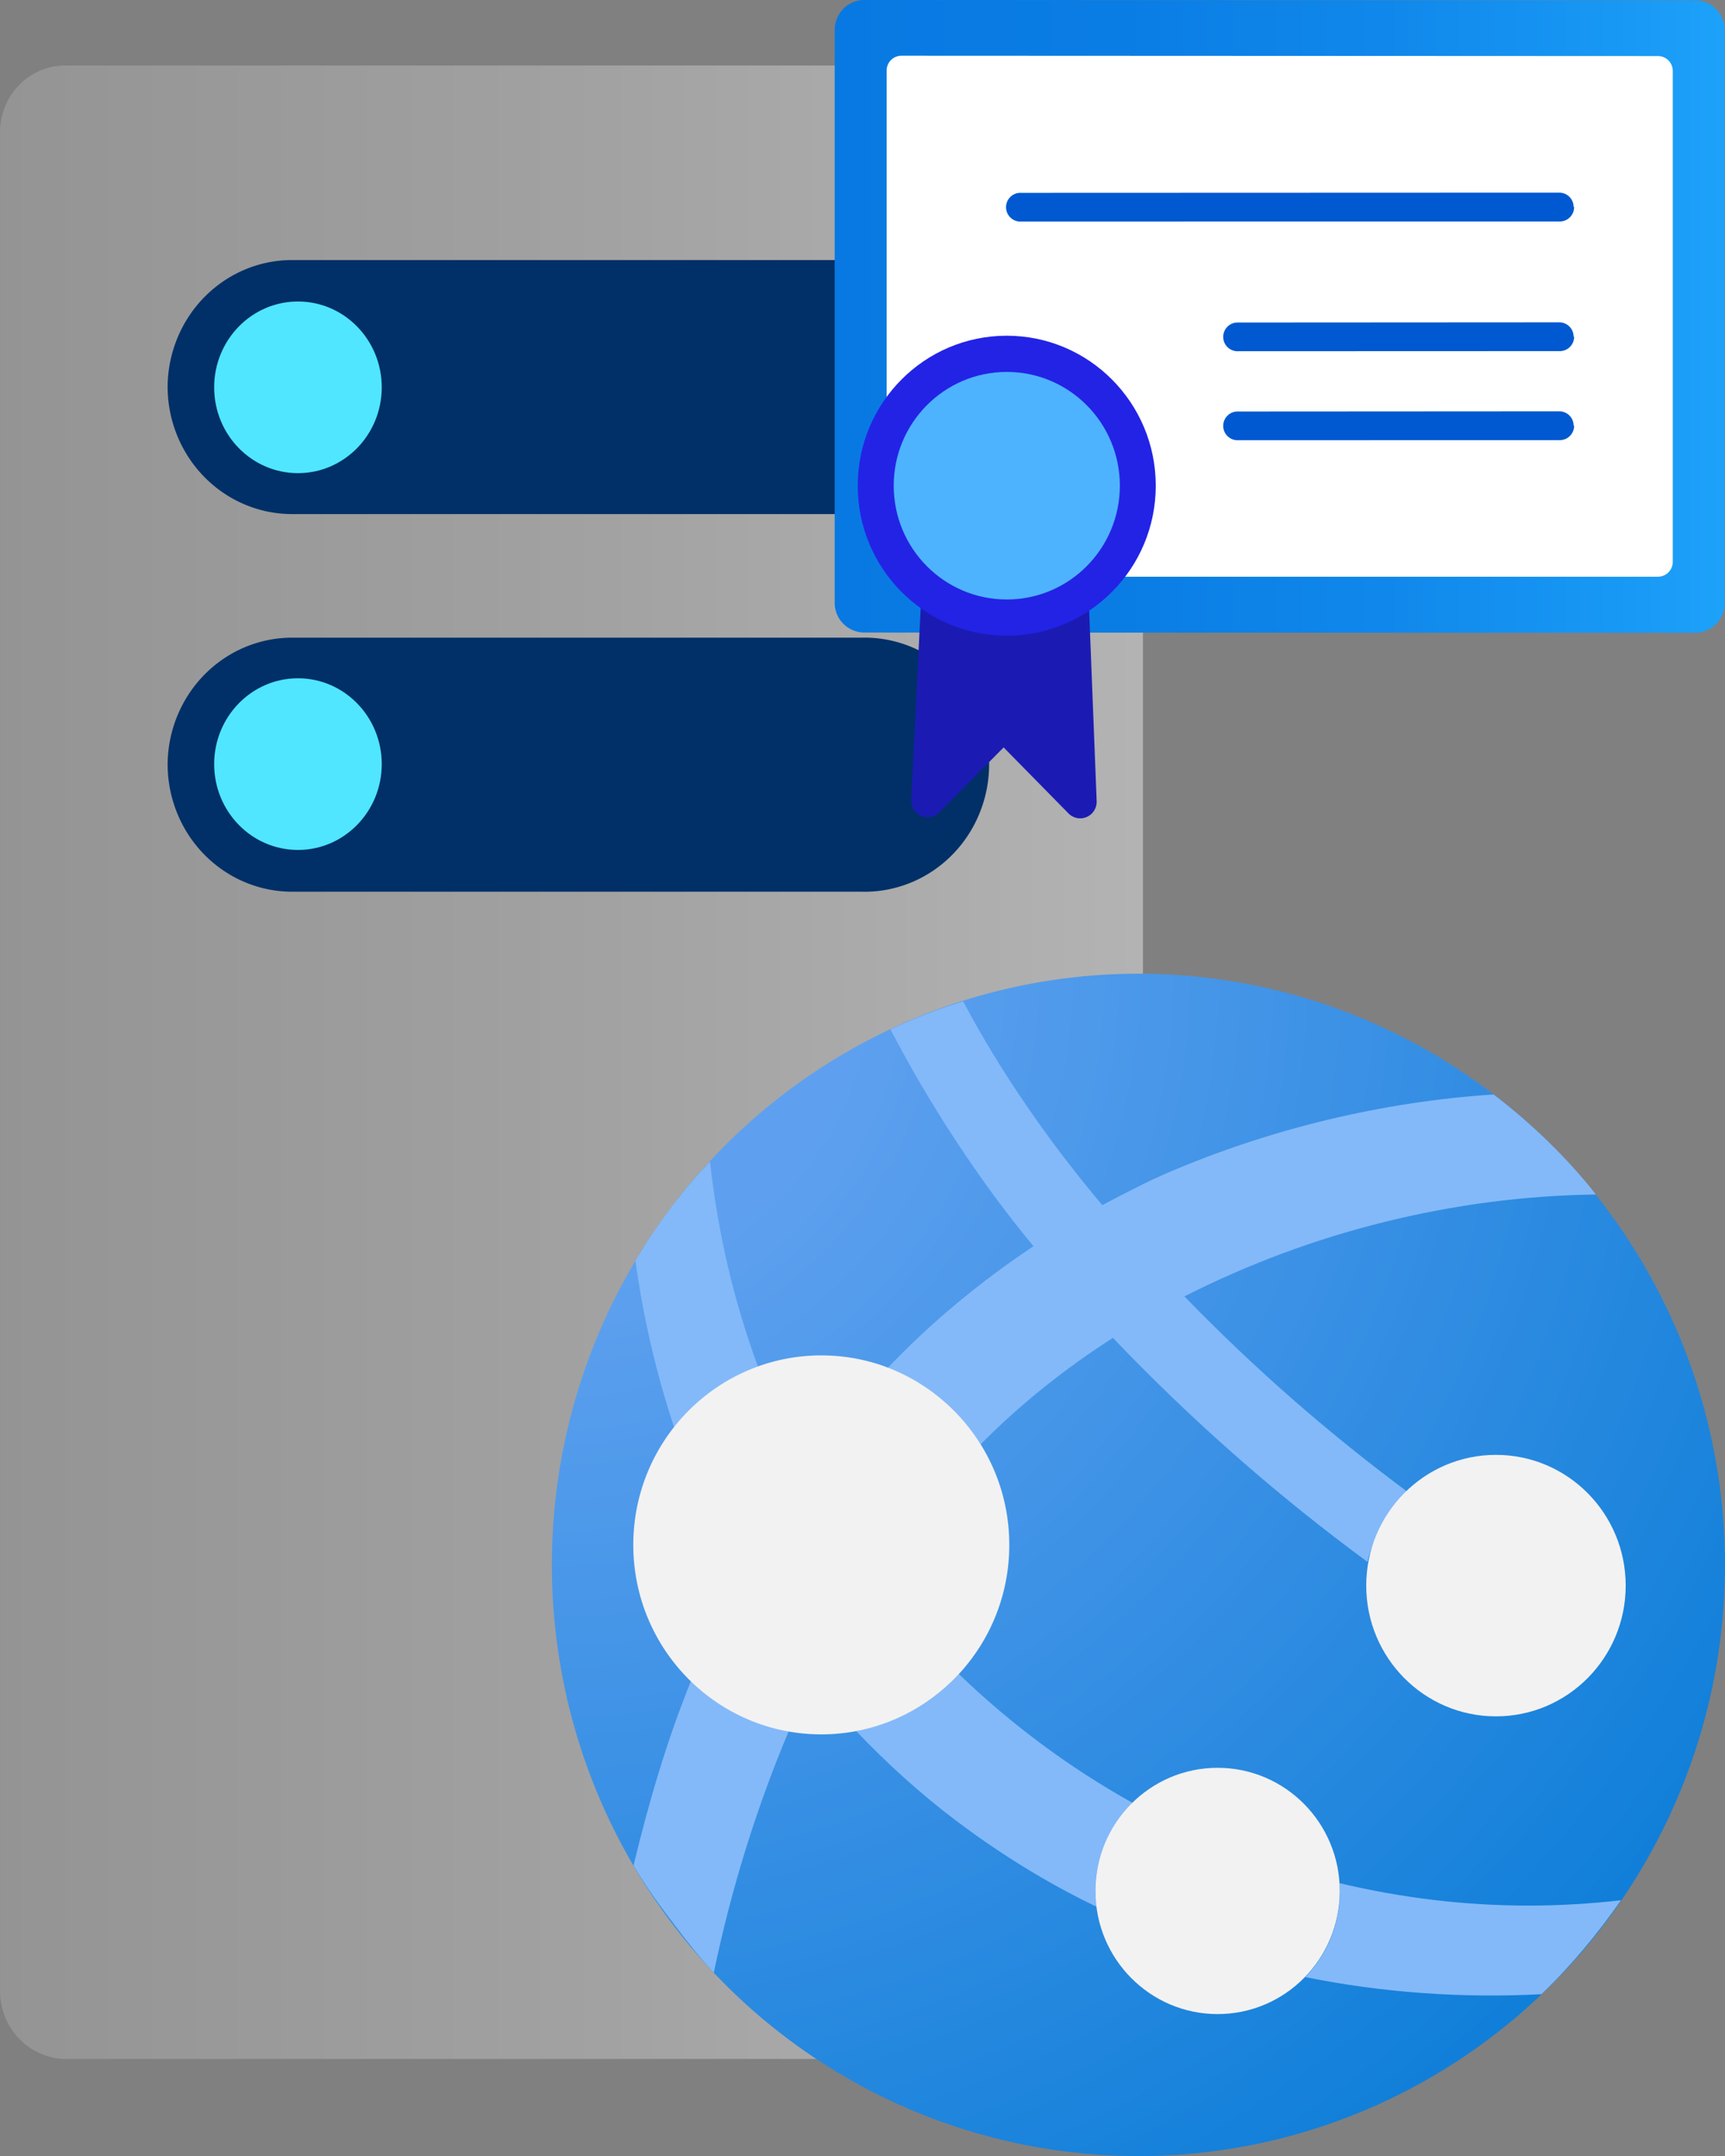 ﻿<?xml version="1.0" encoding="UTF-8" standalone="no"?>
<!-- Generated by Microsoft Visio, SVG Export Certificatation Authority Enrollment Web Service.svg Page-1 -->
<svg xmlns:dc="http://purl.org/dc/elements/1.1/" xmlns:cc="http://creativecommons.org/ns#" xmlns:rdf="http://www.w3.org/1999/02/22-rdf-syntax-ns#" xmlns:svg="http://www.w3.org/2000/svg" xmlns="http://www.w3.org/2000/svg" xmlns:sodipodi="http://sodipodi.sourceforge.net/DTD/sodipodi-0.dtd" xmlns:inkscape="http://www.inkscape.org/namespaces/inkscape" width="45.355" height="56.696" viewBox="0 0 45.355 56.696" xml:space="preserve" class="st13" version="1.1" id="svg225" sodipodi:docname="Certificatation Authority Enrollment Web Service.svg" style="font-size:12px;overflow:visible;color-interpolation-filters:sRGB;fill:none;fill-rule:evenodd;stroke-linecap:square;stroke-miterlimit:3" inkscape:version="0.92.5 (2060ec1f9f, 2020-04-08)">
  <rect x="0" y="0" width="45.355" height="56.696" fill="#808080" stroke="none"/>
  <sodipodi:namedview pagecolor="#ffffff" bordercolor="#666666" borderopacity="1" objecttolerance="10" gridtolerance="10" guidetolerance="10" inkscape:pageopacity="0" inkscape:pageshadow="2" inkscape:window-width="640" inkscape:window-height="480" id="namedview227" showgrid="false" inkscape:zoom="1.4006879" inkscape:cx="29.885445" inkscape:cy="37.000492" inkscape:window-x="0" inkscape:window-y="0" inkscape:window-maximized="0" inkscape:current-layer="svg225" />
	<style type="text/css" id="style2">
	<![CDATA[
		.st1 {fill:url(#grad0-11);stroke:none;stroke-linecap:butt;stroke-width:35.959}
		.st2 {fill:#003067;stroke:none;stroke-linecap:butt;stroke-width:35.959}
		.st3 {fill:#50e6ff;stroke:none;stroke-linecap:butt;stroke-width:35.959}
		.st4 {fill:url(#grad0-29);stroke:none;stroke-linecap:butt;stroke-width:34}
		.st5 {fill:#ffffff;stroke:none;stroke-linecap:butt;stroke-width:34}
		.st6 {fill:#0059d1;stroke:none;stroke-linecap:butt;stroke-width:34}
		.st7 {fill:#1b1bb3;stroke:none;stroke-linecap:butt;stroke-width:34}
		.st8 {fill:#2323e6;stroke:none;stroke-linecap:butt;stroke-width:34}
		.st9 {fill:#4db3ff;stroke:none;stroke-linecap:butt;stroke-width:34}
		.st10 {fill:url(#grad7-52);stroke:none;stroke-linecap:butt;stroke-width:35.433}
		.st11 {fill:#83b9f9;stroke:none;stroke-linecap:butt;stroke-width:35.433}
		.st12 {fill:#f2f2f2;stroke:none;stroke-linecap:butt;stroke-width:35.433}
		.st13 {fill:none;fill-rule:evenodd;font-size:12px;overflow:visible;stroke-linecap:square;stroke-miterlimit:3}
	]]>
	</style>

	<defs id="Patterns_And_Gradients">
		<linearGradient id="grad0-11" x1="-0" y1="55.99" x2="39.689" y2="55.99" gradientTransform="scale(0.757,1.321)" gradientUnits="userSpaceOnUse">
			<stop offset="0" stop-color="#949494" stop-opacity="1" id="stop4" />
			<stop offset="0.53" stop-color="#a2a2a2" stop-opacity="1" id="stop6" />
			<stop offset="1" stop-color="#b3b3b3" stop-opacity="1" id="stop8" />
		</linearGradient>
		<linearGradient id="grad0-29" x1="-0" y1="130.125" x2="19.733" y2="130.125" gradientTransform="scale(1.186,0.843)" gradientUnits="userSpaceOnUse">
			<stop offset="0" stop-color="#0879e2" stop-opacity="1" id="stop11" />
			<stop offset="0.325" stop-color="#0a7de4" stop-opacity="1" id="stop13" />
			<stop offset="0.62" stop-color="#1088eb" stop-opacity="1" id="stop15" />
			<stop offset="0.91" stop-color="#199af6" stop-opacity="1" id="stop17" />
			<stop offset="1" stop-color="#1da2fa" stop-opacity="1" id="stop19" />
		</linearGradient>
		<radialGradient id="grad7-52" cx="0" cy="94.893" r="43.356" gradientTransform="scale(0.996,1.004)" fx="0" fy="94.893" gradientUnits="userSpaceOnUse">
			<stop offset="0.185" stop-color="#5ea0ef" stop-opacity="1" id="stop22" />
			<stop offset="1" stop-color="#0078d4" stop-opacity="1" id="stop24" />
		</radialGradient>
	</defs>
	<g id="g223" transform="translate(-35.959,-34.237)">
		<title id="title28">Page-1</title>
		<g id="group16788-1" transform="translate(35.96,-35.433)">
			<title id="title30">Certificatation Authority Enrollment Web Service.16788</title>
			<g id="group16789-2">
				<title id="title32">Page-1</title>
				<g id="group16790-3">
					<title id="title34">Sheet.16790</title>
					<g id="group16791-4" transform="translate(0,-2.558)">
						<title id="title36">Sheet.16791</title>
						<g id="group16792-5">
							<title id="title38">Icon-databases-136.149</title>
							<g id="group16793-6">
								<title id="title40">path4-5</title>
								<g id="group16794-7">
									<title id="title42">Sheet.16794</title>
									<g id="shape16795-8">
										<title id="title44">Sheet.16795</title>
										<path d="m 30.05,124.58 a 1.818,1.775 90 0 1 -1.74,1.79 H 1.74 A 1.787,1.744 90 0 1 0,124.58 V 75.74 a 1.756,1.714 90 0 1 1.74,-1.79 h 26.57 a 1.787,1.744 90 0 1 1.74,1.79 z" class="st1" id="path46" inkscape:connector-curvature="0" style="fill:url(#grad0-11);stroke:none;stroke-width:35.959;stroke-linecap:butt" />
									</g>
								</g>
							</g>
							<g id="group16796-12" transform="translate(4.406,-30.694)">
								<title id="title51">path6-7</title>
								<g id="group16797-13">
									<title id="title53">Sheet.16797</title>
									<g id="shape16798-14">
										<title id="title55">Sheet.16798</title>
										<path d="m 0,123.02 a 3.355,3.274 90 0 1 3.25,-3.33 h 14.99 a 3.355,3.274 90 0 1 3.36,3.33 3.355,3.274 90 0 1 -3.36,3.35 H 3.25 A 3.355,3.274 90 0 1 0,123.02 Z m 0,-9.91 a 3.355,3.274 90 0 1 3.25,-3.35 h 14.99 a 3.355,3.274 90 0 1 3.36,3.35 3.355,3.274 90 0 1 -3.36,3.33 H 3.25 A 3.355,3.274 90 0 1 0,113.11 Z" class="st2" id="path57" inkscape:connector-curvature="0" style="fill:#003067;stroke:none;stroke-width:35.959;stroke-linecap:butt" />
									</g>
								</g>
							</g>
							<g id="group16799-16" transform="translate(5.63,-41.696)">
								<title id="title62">circle8-5</title>
								<g id="group16800-17">
									<title id="title64">Sheet.16800</title>
									<g id="shape16801-18">
										<title id="title66">Sheet.16801</title>
										<ellipse cx="2.203" cy="124.109" rx="2.203" ry="2.257" class="st3" id="ellipse68" style="fill:#50e6ff;stroke:none;stroke-width:35.959;stroke-linecap:butt" />
									</g>
								</g>
							</g>
							<g id="group16802-20" transform="translate(5.63,-31.788)">
								<title id="title73">circle10-2</title>
								<g id="group16803-21">
									<title id="title75">Sheet.16803</title>
									<g id="shape16804-22">
										<title id="title77">Sheet.16804</title>
										<ellipse cx="2.203" cy="124.109" rx="2.203" ry="2.257" class="st3" id="ellipse79" style="fill:#50e6ff;stroke:none;stroke-width:35.959;stroke-linecap:butt" />
									</g>
								</g>
							</g>
						</g>
					</g>
					<g id="group16805-24" transform="translate(21.945,-35.216)">
						<title id="title86">g14</title>
						<g id="group16806-25" transform="translate(0,-4.844)">
							<title id="title88">rect2</title>
							<g id="shape16807-26">
								<title id="title90">Sheet.16807</title>
								<path d="m 0,125.58 a 0.783,0.78 -90 0 0 0.78,0.783 L 22.62,126.37 a 0.783,0.78 -90 0 0 0.78,-0.783 L 23.4,110.52 a 0.783,0.78 -90 0 0 -0.78,-0.783 L 0.78,109.73 a 0.783,0.78 -90 0 0 -0.78,0.783 z" class="st4" id="path92" inkscape:connector-curvature="0" style="fill:url(#grad0-29);stroke:none;stroke-width:34;stroke-linecap:butt" />
							</g>
						</g>
						<g id="group16808-30" transform="translate(1.366,-6.309)">
							<title id="title96">rect4</title>
							<g id="shape16809-31">
								<title id="title98">Sheet.16809</title>
								<path d="m 0,125.97 a 0.391,0.39 -90 0 0 0.39,0.391 L 20.28,126.36 a 0.391,0.39 -90 0 0 0.39,-0.391 L 20.67,113.06 a 0.391,0.39 -90 0 0 -0.39,-0.391 L 0.39,112.66 a 0.391,0.39 -90 0 0 -0.39,0.391 z" class="st5" id="path100" inkscape:connector-curvature="0" style="fill:#ffffff;stroke:none;stroke-width:34;stroke-linecap:butt" />
							</g>
						</g>
						<g id="group16810-33" transform="translate(4.502,-9.908)">
							<title id="title104">path6</title>
							<g id="shape16811-34">
								<title id="title106">Sheet.16811</title>
								<path d="m 14.94,125.99 a 0.378,0.377 90 0 1 -0.377,0.378 L 6.11,126.37 a 0.378,0.377 90 1 1 0,-0.755 l 8.44,-0.005 a 0.377,0.376 90 0 1 0.377,0.377 z m 0,-2.34 a 0.377,0.376 90 0 1 -0.377,0.377 L 6.11,124.03 a 0.378,0.377 90 1 1 0,-0.755 l 8.44,-0.005 a 0.378,0.377 90 0 1 0.377,0.378 z m 0,-3.41 a 0.378,0.377 90 0 1 -0.377,0.378 L 0.4,120.62 a 0.378,0.377 90 1 1 0,-0.755 l 14.15,-0.005 a 0.377,0.376 90 0 1 0.377,0.377 z" class="st6" id="path108" inkscape:connector-curvature="0" style="fill:#0059d1;stroke:none;stroke-width:34;stroke-linecap:butt" />
							</g>
						</g>
						<g id="group16812-36" transform="translate(2.012)">
							<title id="title112">path8</title>
							<g id="shape16813-37">
								<title id="title114">Sheet.16813</title>
								<path d="m 4.66,120.46 a 3.295,3.284 90 0 1 -4.39,0 L 0,125.92 a 0.435,0.433 -90 0 0 0.741,0.326 L 2.43,124.54 l 1.7,1.73 a 0.435,0.433 -90 0 0 0.746,-0.317 z" class="st7" id="path116" inkscape:connector-curvature="0" style="fill:#1b1bb3;stroke:none;stroke-width:34;stroke-linecap:butt" />
							</g>
						</g>
						<g id="group16814-39" transform="translate(0.606,-4.764)">
							<title id="title120">ellipse10</title>
							<g id="shape16815-40">
								<title id="title122">Sheet.16815</title>
								<ellipse cx="3.918" cy="122.422" rx="3.918" ry="3.944" class="st8" id="ellipse124" style="fill:#2323e6;stroke:none;stroke-width:34;stroke-linecap:butt" />
							</g>
						</g>
						<g id="group16816-42" transform="translate(1.552,-5.716)">
							<title id="title128">ellipse12</title>
							<g id="shape16817-43">
								<title id="title130">Sheet.16817</title>
								<ellipse cx="2.973" cy="123.374" rx="2.973" ry="2.992" class="st9" id="ellipse132" style="fill:#4db3ff;stroke:none;stroke-width:34;stroke-linecap:butt" />
							</g>
						</g>
					</g>
					<g id="group16818-45" transform="translate(14.509)">
						<title id="title137">Application Service.568</title>
						<g id="group16819-46">
							<title id="title139">g22</title>
							<g id="group16820-47">
								<title id="title141">path59</title>
								<g id="group16821-48">
									<title id="title143">Sheet.16821</title>
									<g id="shape16822-49">
										<title id="title145">Sheet.16822</title>
										<ellipse cx="15.422" cy="110.82" rx="15.422" ry="15.546" class="st10" id="ellipse147" style="fill:url(#grad7-52);stroke:none;stroke-width:35.433;stroke-linecap:butt" />
									</g>
								</g>
							</g>
							<g id="group16823-53" transform="translate(2.148,-4.827)">
								<title id="title152">path4-3</title>
								<g id="group16824-54">
									<title id="title154">Sheet.16824</title>
									<g id="shape16825-55">
										<title id="title156">Sheet.16825</title>
										<path d="m 1.51,118.7 c -0.63,1.55 -1.12,3.22 -1.51,4.85 0.34,0.58 0.71,1.09 1.12,1.62 0.31,0.41 0.64,0.83 0.99,1.2 0.45,-2.17 1.11,-4.31 1.97,-6.35 -0.97,-0.17 -1.87,-0.63 -2.57,-1.32 z m 1.76,-8.27 c -0.64,-1.73 -1.06,-3.55 -1.26,-5.39 -0.75,0.8 -1.4,1.66 -1.96,2.61 0.2,1.47 0.55,2.98 1.02,4.39 0.57,-0.74 1.33,-1.29 2.2,-1.61 z" class="st11" id="path158" inkscape:connector-curvature="0" style="fill:#83b9f9;stroke:none;stroke-width:35.433;stroke-linecap:butt" />
									</g>
								</g>
							</g>
							<g id="group16826-57" transform="translate(8,-4.151)">
								<title id="title163">path8-3</title>
								<g id="group16827-58">
									<title id="title165">Sheet.16827</title>
									<g id="shape16828-59">
										<title id="title167">Sheet.16828</title>
										<path d="m 6.29,123.55 c 0,-0.88 0.36,-1.71 0.98,-2.32 -1.67,-0.93 -3.2,-2.07 -4.57,-3.39 -0.72,0.79 -1.67,1.3 -2.7,1.5 0.81,0.85 1.69,1.65 2.62,2.35 1.15,0.87 2.39,1.64 3.7,2.27 -0.02,-0.14 -0.03,-0.27 -0.03,-0.41 z m 11.39,0.38 c -1.68,0 -3.33,-0.2 -4.97,-0.59 0,0.08 0.01,0.13 0.01,0.21 0,0.85 -0.32,1.65 -0.91,2.26 2.02,0.41 4.14,0.56 6.21,0.45 0.77,-0.74 1.48,-1.59 2.09,-2.47 -0.79,0.09 -1.63,0.14 -2.42,0.14 z" class="st11" id="path169" inkscape:connector-curvature="0" style="fill:#83b9f9;stroke:none;stroke-width:35.433;stroke-linecap:butt" />
									</g>
								</g>
							</g>
							<g id="group16829-61" transform="translate(8.832,-15.63)">
								<title id="title174">path12-4</title>
								<g id="group16830-62">
									<title id="title176">Sheet.16830</title>
									<g id="shape16831-63">
										<title id="title178">Sheet.16831</title>
										<path d="m 7.8,119.39 c 3.34,-1.7 7.09,-2.63 10.82,-2.68 -0.78,-0.99 -1.69,-1.86 -2.69,-2.63 -2.92,0.19 -5.86,0.9 -8.55,2.05 -0.6,0.26 -1.17,0.56 -1.74,0.86 -1.38,-1.64 -2.66,-3.47 -3.66,-5.36 -0.67,0.21 -1.27,0.44 -1.91,0.74 1.05,2 2.32,3.96 3.76,5.7 -1.39,0.93 -2.68,1.99 -3.83,3.2 1.02,0.38 1.86,1.08 2.44,2.01 1.05,-1.06 2.23,-2 3.48,-2.8 2.06,2.16 4.3,4.13 6.69,5.89 0.18,-0.71 0.56,-1.33 1.11,-1.8 -2.11,-1.56 -4.09,-3.29 -5.92,-5.18 z" class="st11" id="path180" inkscape:connector-curvature="0" style="fill:#83b9f9;stroke:none;stroke-width:35.433;stroke-linecap:butt" />
									</g>
								</g>
							</g>
							<g id="group16832-65" transform="translate(21.412,-11.563)">
								<title id="title185">circle14-8</title>
								<g id="group16833-66">
									<title id="title187">Sheet.16833</title>
									<g id="shape16834-67">
										<title id="title189">Sheet.16834</title>
										<ellipse cx="3.411" cy="122.928" rx="3.411" ry="3.438" class="st12" id="ellipse191" style="fill:#f2f2f2;stroke:none;stroke-width:35.433;stroke-linecap:butt" />
									</g>
								</g>
							</g>
							<g id="group16835-69" transform="translate(2.141,-11.089)">
								<title id="title196">circle18-3</title>
								<g id="group16836-70">
									<title id="title198">Sheet.16836</title>
									<g id="shape16837-71">
										<title id="title200">Sheet.16837</title>
										<ellipse cx="4.943" cy="121.383" rx="4.943" ry="4.983" class="st12" id="ellipse202" style="fill:#f2f2f2;stroke:none;stroke-width:35.433;stroke-linecap:butt" />
									</g>
								</g>
							</g>
							<g id="group16838-73" transform="translate(14.292,-3.735)">
								<title id="title207">circle20-2</title>
								<g id="group16839-74">
									<title id="title209">Sheet.16839</title>
									<g id="shape16840-75">
										<title id="title211">Sheet.16840</title>
										<ellipse cx="3.212" cy="123.129" rx="3.212" ry="3.238" class="st12" id="ellipse213" style="fill:#f2f2f2;stroke:none;stroke-width:35.433;stroke-linecap:butt" />
									</g>
								</g>
							</g>
						</g>
					</g>
				</g>
			</g>
		</g>
	</g>
</svg>